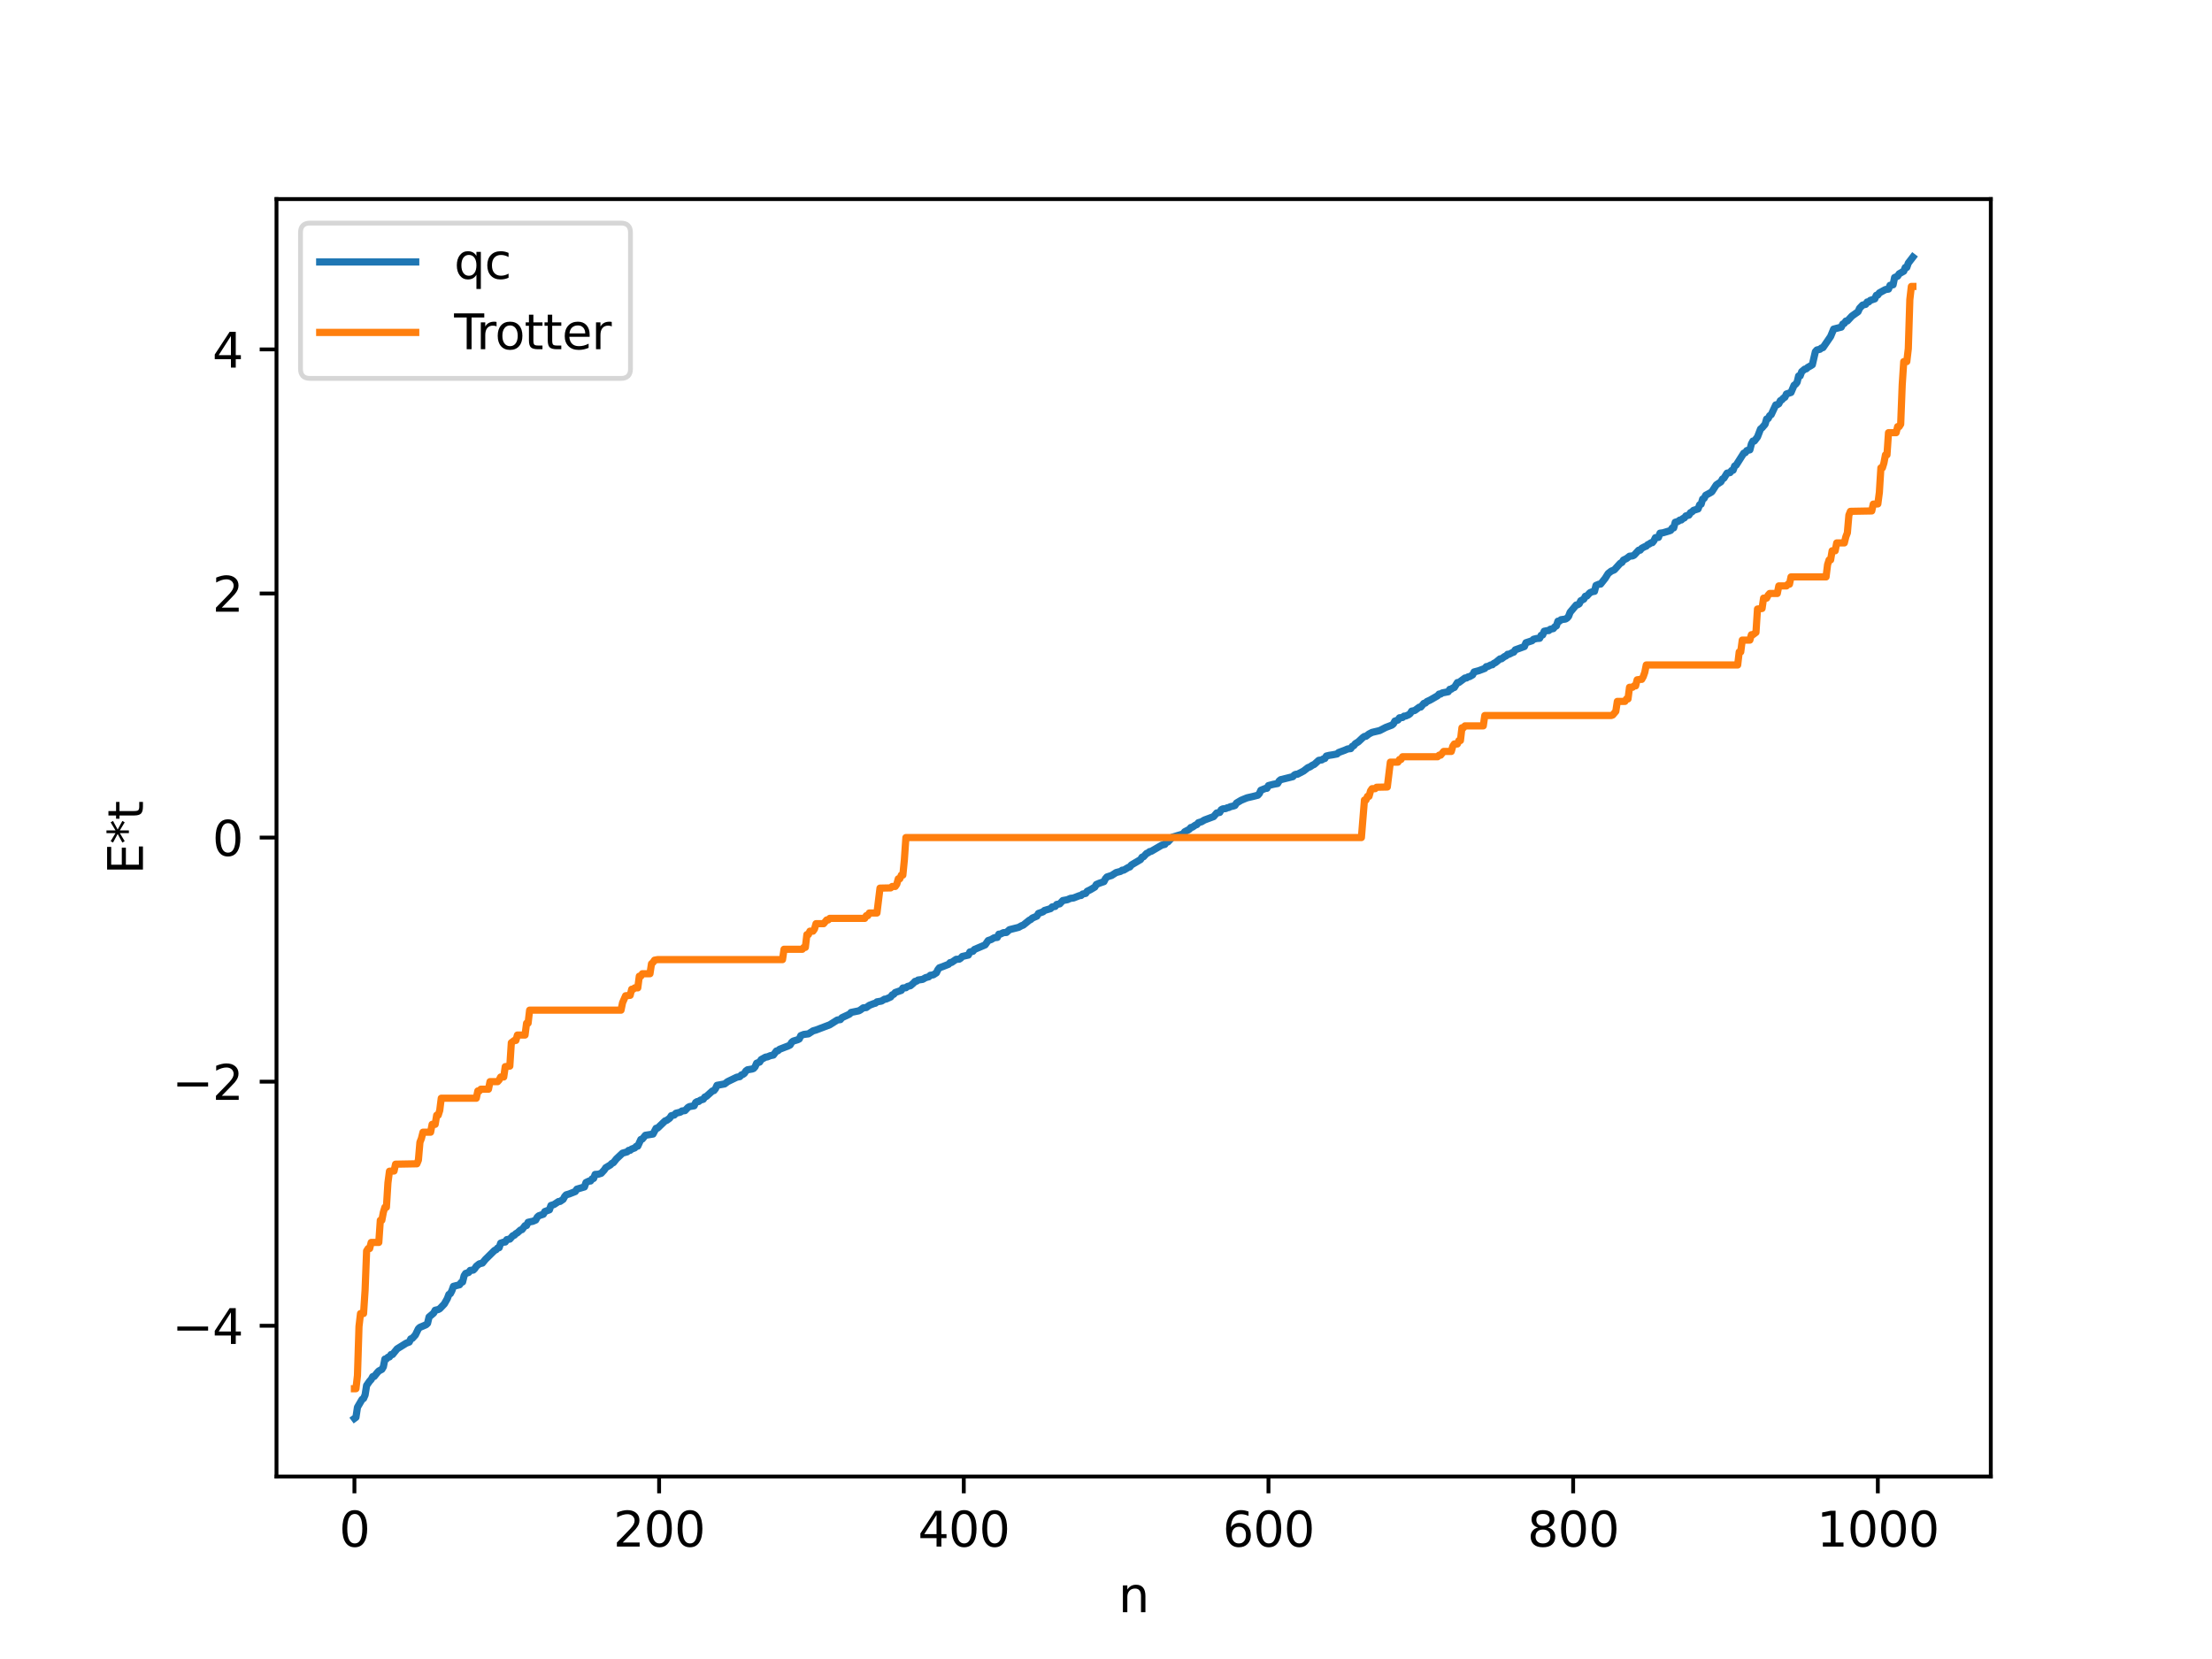 <?xml version="1.0" encoding="utf-8" standalone="no"?>
<!DOCTYPE svg PUBLIC "-//W3C//DTD SVG 1.1//EN"
  "http://www.w3.org/Graphics/SVG/1.1/DTD/svg11.dtd">
<svg xmlns:xlink="http://www.w3.org/1999/xlink" width="460.8pt" height="345.6pt" viewBox="0 0 460.8 345.6" xmlns="http://www.w3.org/2000/svg" version="1.1">
 <defs>
  <style type="text/css">*{stroke-linejoin: round; stroke-linecap: butt}</style>
 </defs>
 <g id="figure_1">
  <g id="patch_1">
   <path d="M 0 345.6 
L 460.8 345.6 
L 460.8 0 
L 0 0 
z
" style="fill: #ffffff"/>
  </g>
  <g id="axes_1">
   <g id="patch_2">
    <path d="M 57.6 307.584 
L 414.72 307.584 
L 414.72 41.472 
L 57.6 41.472 
z
" style="fill: #ffffff"/>
   </g>
   <g id="matplotlib.axis_1">
    <g id="xtick_1">
     <g id="line2d_1">
      <defs>
       <path id="mfc5d2ac460" d="M 0 0 
L 0 3.5 
" style="stroke: #000000; stroke-width: 0.8"/>
      </defs>
      <g>
       <use xlink:href="#mfc5d2ac460" x="73.833" y="307.584" style="stroke: #000000; stroke-width: 0.8"/>
      </g>
     </g>
     <g id="text_1">
      <!-- 0 -->
      <g transform="translate(70.651 322.182) scale(0.1 -0.1)">
       <defs>
        <path id="DejaVuSans-30" d="M 2034 4250 
Q 1547 4250 1301 3770 
Q 1056 3291 1056 2328 
Q 1056 1369 1301 889 
Q 1547 409 2034 409 
Q 2525 409 2770 889 
Q 3016 1369 3016 2328 
Q 3016 3291 2770 3770 
Q 2525 4250 2034 4250 
z
M 2034 4750 
Q 2819 4750 3233 4129 
Q 3647 3509 3647 2328 
Q 3647 1150 3233 529 
Q 2819 -91 2034 -91 
Q 1250 -91 836 529 
Q 422 1150 422 2328 
Q 422 3509 836 4129 
Q 1250 4750 2034 4750 
z
" transform="scale(0.016)"/>
       </defs>
       <use xlink:href="#DejaVuSans-30"/>
      </g>
     </g>
    </g>
    <g id="xtick_2">
     <g id="line2d_2">
      <g>
       <use xlink:href="#mfc5d2ac460" x="137.304" y="307.584" style="stroke: #000000; stroke-width: 0.8"/>
      </g>
     </g>
     <g id="text_2">
      <!-- 200 -->
      <g transform="translate(127.76 322.182) scale(0.1 -0.1)">
       <defs>
        <path id="DejaVuSans-32" d="M 1228 531 
L 3431 531 
L 3431 0 
L 469 0 
L 469 531 
Q 828 903 1448 1529 
Q 2069 2156 2228 2338 
Q 2531 2678 2651 2914 
Q 2772 3150 2772 3378 
Q 2772 3750 2511 3984 
Q 2250 4219 1831 4219 
Q 1534 4219 1204 4116 
Q 875 4013 500 3803 
L 500 4441 
Q 881 4594 1212 4672 
Q 1544 4750 1819 4750 
Q 2544 4750 2975 4387 
Q 3406 4025 3406 3419 
Q 3406 3131 3298 2873 
Q 3191 2616 2906 2266 
Q 2828 2175 2409 1742 
Q 1991 1309 1228 531 
z
" transform="scale(0.016)"/>
       </defs>
       <use xlink:href="#DejaVuSans-32"/>
       <use xlink:href="#DejaVuSans-30" x="63.623"/>
       <use xlink:href="#DejaVuSans-30" x="127.246"/>
      </g>
     </g>
    </g>
    <g id="xtick_3">
     <g id="line2d_3">
      <g>
       <use xlink:href="#mfc5d2ac460" x="200.775" y="307.584" style="stroke: #000000; stroke-width: 0.8"/>
      </g>
     </g>
     <g id="text_3">
      <!-- 400 -->
      <g transform="translate(191.231 322.182) scale(0.1 -0.1)">
       <defs>
        <path id="DejaVuSans-34" d="M 2419 4116 
L 825 1625 
L 2419 1625 
L 2419 4116 
z
M 2253 4666 
L 3047 4666 
L 3047 1625 
L 3713 1625 
L 3713 1100 
L 3047 1100 
L 3047 0 
L 2419 0 
L 2419 1100 
L 313 1100 
L 313 1709 
L 2253 4666 
z
" transform="scale(0.016)"/>
       </defs>
       <use xlink:href="#DejaVuSans-34"/>
       <use xlink:href="#DejaVuSans-30" x="63.623"/>
       <use xlink:href="#DejaVuSans-30" x="127.246"/>
      </g>
     </g>
    </g>
    <g id="xtick_4">
     <g id="line2d_4">
      <g>
       <use xlink:href="#mfc5d2ac460" x="264.246" y="307.584" style="stroke: #000000; stroke-width: 0.8"/>
      </g>
     </g>
     <g id="text_4">
      <!-- 600 -->
      <g transform="translate(254.702 322.182) scale(0.1 -0.1)">
       <defs>
        <path id="DejaVuSans-36" d="M 2113 2584 
Q 1688 2584 1439 2293 
Q 1191 2003 1191 1497 
Q 1191 994 1439 701 
Q 1688 409 2113 409 
Q 2538 409 2786 701 
Q 3034 994 3034 1497 
Q 3034 2003 2786 2293 
Q 2538 2584 2113 2584 
z
M 3366 4563 
L 3366 3988 
Q 3128 4100 2886 4159 
Q 2644 4219 2406 4219 
Q 1781 4219 1451 3797 
Q 1122 3375 1075 2522 
Q 1259 2794 1537 2939 
Q 1816 3084 2150 3084 
Q 2853 3084 3261 2657 
Q 3669 2231 3669 1497 
Q 3669 778 3244 343 
Q 2819 -91 2113 -91 
Q 1303 -91 875 529 
Q 447 1150 447 2328 
Q 447 3434 972 4092 
Q 1497 4750 2381 4750 
Q 2619 4750 2861 4703 
Q 3103 4656 3366 4563 
z
" transform="scale(0.016)"/>
       </defs>
       <use xlink:href="#DejaVuSans-36"/>
       <use xlink:href="#DejaVuSans-30" x="63.623"/>
       <use xlink:href="#DejaVuSans-30" x="127.246"/>
      </g>
     </g>
    </g>
    <g id="xtick_5">
     <g id="line2d_5">
      <g>
       <use xlink:href="#mfc5d2ac460" x="327.717" y="307.584" style="stroke: #000000; stroke-width: 0.8"/>
      </g>
     </g>
     <g id="text_5">
      <!-- 800 -->
      <g transform="translate(318.173 322.182) scale(0.1 -0.1)">
       <defs>
        <path id="DejaVuSans-38" d="M 2034 2216 
Q 1584 2216 1326 1975 
Q 1069 1734 1069 1313 
Q 1069 891 1326 650 
Q 1584 409 2034 409 
Q 2484 409 2743 651 
Q 3003 894 3003 1313 
Q 3003 1734 2745 1975 
Q 2488 2216 2034 2216 
z
M 1403 2484 
Q 997 2584 770 2862 
Q 544 3141 544 3541 
Q 544 4100 942 4425 
Q 1341 4750 2034 4750 
Q 2731 4750 3128 4425 
Q 3525 4100 3525 3541 
Q 3525 3141 3298 2862 
Q 3072 2584 2669 2484 
Q 3125 2378 3379 2068 
Q 3634 1759 3634 1313 
Q 3634 634 3220 271 
Q 2806 -91 2034 -91 
Q 1263 -91 848 271 
Q 434 634 434 1313 
Q 434 1759 690 2068 
Q 947 2378 1403 2484 
z
M 1172 3481 
Q 1172 3119 1398 2916 
Q 1625 2713 2034 2713 
Q 2441 2713 2670 2916 
Q 2900 3119 2900 3481 
Q 2900 3844 2670 4047 
Q 2441 4250 2034 4250 
Q 1625 4250 1398 4047 
Q 1172 3844 1172 3481 
z
" transform="scale(0.016)"/>
       </defs>
       <use xlink:href="#DejaVuSans-38"/>
       <use xlink:href="#DejaVuSans-30" x="63.623"/>
       <use xlink:href="#DejaVuSans-30" x="127.246"/>
      </g>
     </g>
    </g>
    <g id="xtick_6">
     <g id="line2d_6">
      <g>
       <use xlink:href="#mfc5d2ac460" x="391.188" y="307.584" style="stroke: #000000; stroke-width: 0.8"/>
      </g>
     </g>
     <g id="text_6">
      <!-- 1000 -->
      <g transform="translate(378.463 322.182) scale(0.1 -0.1)">
       <defs>
        <path id="DejaVuSans-31" d="M 794 531 
L 1825 531 
L 1825 4091 
L 703 3866 
L 703 4441 
L 1819 4666 
L 2450 4666 
L 2450 531 
L 3481 531 
L 3481 0 
L 794 0 
L 794 531 
z
" transform="scale(0.016)"/>
       </defs>
       <use xlink:href="#DejaVuSans-31"/>
       <use xlink:href="#DejaVuSans-30" x="63.623"/>
       <use xlink:href="#DejaVuSans-30" x="127.246"/>
       <use xlink:href="#DejaVuSans-30" x="190.869"/>
      </g>
     </g>
    </g>
    <g id="text_7">
     <!-- n -->
     <g transform="translate(232.991 335.861) scale(0.1 -0.1)">
      <defs>
       <path id="DejaVuSans-6e" d="M 3513 2113 
L 3513 0 
L 2938 0 
L 2938 2094 
Q 2938 2591 2744 2837 
Q 2550 3084 2163 3084 
Q 1697 3084 1428 2787 
Q 1159 2491 1159 1978 
L 1159 0 
L 581 0 
L 581 3500 
L 1159 3500 
L 1159 2956 
Q 1366 3272 1645 3428 
Q 1925 3584 2291 3584 
Q 2894 3584 3203 3211 
Q 3513 2838 3513 2113 
z
" transform="scale(0.016)"/>
      </defs>
      <use xlink:href="#DejaVuSans-6e"/>
     </g>
    </g>
   </g>
   <g id="matplotlib.axis_2">
    <g id="ytick_1">
     <g id="line2d_7">
      <defs>
       <path id="m426193ef71" d="M 0 0 
L -3.5 0 
" style="stroke: #000000; stroke-width: 0.8"/>
      </defs>
      <g>
       <use xlink:href="#m426193ef71" x="57.6" y="276.176" style="stroke: #000000; stroke-width: 0.8"/>
      </g>
     </g>
     <g id="text_8">
      <!-- −4 -->
      <g transform="translate(35.858 279.975) scale(0.1 -0.1)">
       <defs>
        <path id="DejaVuSans-2212" d="M 678 2272 
L 4684 2272 
L 4684 1741 
L 678 1741 
L 678 2272 
z
" transform="scale(0.016)"/>
       </defs>
       <use xlink:href="#DejaVuSans-2212"/>
       <use xlink:href="#DejaVuSans-34" x="83.789"/>
      </g>
     </g>
    </g>
    <g id="ytick_2">
     <g id="line2d_8">
      <g>
       <use xlink:href="#m426193ef71" x="57.6" y="225.328" style="stroke: #000000; stroke-width: 0.8"/>
      </g>
     </g>
     <g id="text_9">
      <!-- −2 -->
      <g transform="translate(35.858 229.127) scale(0.1 -0.1)">
       <use xlink:href="#DejaVuSans-2212"/>
       <use xlink:href="#DejaVuSans-32" x="83.789"/>
      </g>
     </g>
    </g>
    <g id="ytick_3">
     <g id="line2d_9">
      <g>
       <use xlink:href="#m426193ef71" x="57.6" y="174.48" style="stroke: #000000; stroke-width: 0.8"/>
      </g>
     </g>
     <g id="text_10">
      <!-- 0 -->
      <g transform="translate(44.237 178.28) scale(0.1 -0.1)">
       <use xlink:href="#DejaVuSans-30"/>
      </g>
     </g>
    </g>
    <g id="ytick_4">
     <g id="line2d_10">
      <g>
       <use xlink:href="#m426193ef71" x="57.6" y="123.633" style="stroke: #000000; stroke-width: 0.8"/>
      </g>
     </g>
     <g id="text_11">
      <!-- 2 -->
      <g transform="translate(44.237 127.432) scale(0.1 -0.1)">
       <use xlink:href="#DejaVuSans-32"/>
      </g>
     </g>
    </g>
    <g id="ytick_5">
     <g id="line2d_11">
      <g>
       <use xlink:href="#m426193ef71" x="57.6" y="72.785" style="stroke: #000000; stroke-width: 0.8"/>
      </g>
     </g>
     <g id="text_12">
      <!-- 4 -->
      <g transform="translate(44.237 76.584) scale(0.1 -0.1)">
       <use xlink:href="#DejaVuSans-34"/>
      </g>
     </g>
    </g>
    <g id="text_13">
     <!-- E*t -->
     <g transform="translate(29.778 182.148) rotate(-90) scale(0.1 -0.1)">
      <defs>
       <path id="DejaVuSans-45" d="M 628 4666 
L 3578 4666 
L 3578 4134 
L 1259 4134 
L 1259 2753 
L 3481 2753 
L 3481 2222 
L 1259 2222 
L 1259 531 
L 3634 531 
L 3634 0 
L 628 0 
L 628 4666 
z
" transform="scale(0.016)"/>
       <path id="DejaVuSans-2a" d="M 3009 3897 
L 1888 3291 
L 3009 2681 
L 2828 2375 
L 1778 3009 
L 1778 1831 
L 1422 1831 
L 1422 3009 
L 372 2375 
L 191 2681 
L 1313 3291 
L 191 3897 
L 372 4206 
L 1422 3572 
L 1422 4750 
L 1778 4750 
L 1778 3572 
L 2828 4206 
L 3009 3897 
z
" transform="scale(0.016)"/>
       <path id="DejaVuSans-74" d="M 1172 4494 
L 1172 3500 
L 2356 3500 
L 2356 3053 
L 1172 3053 
L 1172 1153 
Q 1172 725 1289 603 
Q 1406 481 1766 481 
L 2356 481 
L 2356 0 
L 1766 0 
Q 1100 0 847 248 
Q 594 497 594 1153 
L 594 3053 
L 172 3053 
L 172 3500 
L 594 3500 
L 594 4494 
L 1172 4494 
z
" transform="scale(0.016)"/>
      </defs>
      <use xlink:href="#DejaVuSans-45"/>
      <use xlink:href="#DejaVuSans-2a" x="63.184"/>
      <use xlink:href="#DejaVuSans-74" x="113.184"/>
     </g>
    </g>
   </g>
   <g id="line2d_12">
    <path d="M 73.833 295.488 
L 74.15 295.254 
L 74.467 293.161 
L 75.42 291.531 
L 75.737 291.328 
L 76.054 290.603 
L 76.372 288.609 
L 77.006 287.712 
L 77.324 287.372 
L 77.641 286.776 
L 77.958 286.736 
L 78.593 285.942 
L 78.91 285.601 
L 79.545 285.263 
L 79.862 284.734 
L 80.18 283.119 
L 80.497 283.08 
L 80.815 282.741 
L 81.132 282.676 
L 81.449 282.177 
L 81.767 282.173 
L 82.401 281.39 
L 82.719 280.995 
L 84.623 279.811 
L 85.258 279.574 
L 85.575 278.907 
L 85.892 278.806 
L 86.527 278.114 
L 87.162 276.805 
L 87.479 276.51 
L 88.748 275.971 
L 89.066 275.672 
L 89.383 274.348 
L 90.335 273.541 
L 90.653 272.946 
L 91.287 272.801 
L 91.605 272.633 
L 92.557 271.64 
L 93.191 270.518 
L 93.509 269.658 
L 93.826 269.483 
L 94.143 268.861 
L 94.461 267.963 
L 95.73 267.644 
L 96.048 267.18 
L 96.365 267.059 
L 96.682 265.767 
L 97 265.279 
L 97.634 265.077 
L 97.952 264.646 
L 98.586 264.583 
L 98.904 264.27 
L 99.221 263.784 
L 99.856 263.276 
L 100.491 263.123 
L 101.125 262.353 
L 103.029 260.478 
L 103.347 260.342 
L 103.664 259.982 
L 103.981 259.915 
L 104.299 258.968 
L 104.934 258.759 
L 105.251 258.735 
L 105.568 258.239 
L 106.203 258.129 
L 106.838 257.418 
L 107.155 257.315 
L 107.472 256.983 
L 107.79 256.813 
L 108.424 256.238 
L 108.742 256.149 
L 109.377 255.324 
L 109.694 255.296 
L 110.011 254.629 
L 110.646 254.48 
L 110.963 254.431 
L 111.598 254.157 
L 111.915 253.565 
L 112.233 253.268 
L 113.185 252.95 
L 113.502 252.381 
L 114.454 252.033 
L 114.772 251.122 
L 115.406 250.927 
L 116.358 250.3 
L 116.676 250.277 
L 117.31 249.849 
L 117.628 249.256 
L 117.945 248.906 
L 118.58 248.72 
L 119.849 248.218 
L 120.167 247.723 
L 121.753 247.259 
L 122.071 246.337 
L 122.705 246.037 
L 123.023 246.023 
L 123.34 245.584 
L 123.658 245.493 
L 123.975 244.656 
L 124.61 244.617 
L 125.244 244.419 
L 125.879 243.731 
L 126.196 243.248 
L 127.148 242.678 
L 127.466 242.349 
L 127.783 242.201 
L 128.418 241.408 
L 129.687 240.218 
L 130.639 239.956 
L 130.957 239.643 
L 131.274 239.632 
L 131.591 239.364 
L 132.226 239.138 
L 132.543 238.798 
L 132.861 238.763 
L 133.496 237.373 
L 133.813 237.277 
L 134.448 236.5 
L 136.034 236.244 
L 136.669 235.047 
L 136.986 235.004 
L 138.256 233.786 
L 138.573 233.49 
L 138.891 233.392 
L 139.525 232.923 
L 139.843 232.418 
L 140.477 232.277 
L 140.795 231.914 
L 141.747 231.678 
L 142.064 231.438 
L 142.699 231.357 
L 143.334 230.69 
L 143.651 230.52 
L 144.286 230.411 
L 144.603 230.359 
L 144.92 229.668 
L 145.238 229.478 
L 145.555 229.461 
L 145.872 229.192 
L 146.507 228.997 
L 146.824 228.532 
L 147.142 228.407 
L 148.411 227.266 
L 148.729 227.189 
L 149.046 226.791 
L 149.363 226.095 
L 150.95 225.802 
L 151.585 225.322 
L 153.489 224.4 
L 154.124 224.282 
L 154.441 223.928 
L 154.758 223.827 
L 155.076 223.591 
L 155.393 223.088 
L 155.71 222.859 
L 156.662 222.698 
L 156.98 222.584 
L 157.297 222.231 
L 157.615 221.489 
L 158.249 221.246 
L 158.567 220.726 
L 159.519 220.201 
L 159.836 220.18 
L 160.471 219.915 
L 161.105 219.787 
L 161.74 218.942 
L 162.058 218.891 
L 162.375 218.595 
L 164.279 217.854 
L 164.596 217.687 
L 164.914 217.141 
L 165.231 216.886 
L 166.183 216.594 
L 166.5 216.431 
L 166.818 215.739 
L 167.453 215.492 
L 168.405 215.373 
L 169.357 214.754 
L 169.991 214.57 
L 172.848 213.484 
L 174.434 212.48 
L 175.069 212.401 
L 175.386 212.007 
L 176.973 211.262 
L 177.291 210.907 
L 178.877 210.582 
L 179.195 210.421 
L 179.829 209.957 
L 180.464 209.892 
L 181.099 209.429 
L 182.051 209.058 
L 182.368 208.984 
L 182.686 208.705 
L 183.638 208.541 
L 184.272 208.143 
L 184.59 208.126 
L 185.542 207.688 
L 185.859 207.254 
L 186.177 207.132 
L 186.494 206.754 
L 187.763 206.313 
L 188.081 205.82 
L 188.715 205.765 
L 189.033 205.502 
L 189.667 205.335 
L 190.302 204.792 
L 190.62 204.437 
L 190.937 204.394 
L 191.254 204.158 
L 192.206 204.02 
L 192.841 203.655 
L 193.476 203.488 
L 193.793 203.172 
L 194.428 203.074 
L 195.062 202.665 
L 195.38 202.002 
L 195.697 201.606 
L 196.332 201.384 
L 197.601 200.882 
L 197.919 200.529 
L 198.236 200.493 
L 199.188 199.844 
L 199.823 199.811 
L 200.14 199.604 
L 200.458 199.249 
L 201.727 198.958 
L 202.044 198.304 
L 202.679 198.175 
L 202.996 197.787 
L 205.218 196.841 
L 205.853 195.935 
L 206.487 195.72 
L 207.122 195.347 
L 207.757 195.279 
L 208.074 194.603 
L 208.391 194.594 
L 209.026 194.289 
L 209.661 194.246 
L 210.296 193.666 
L 212.2 193.185 
L 212.834 192.83 
L 213.152 192.723 
L 214.421 191.702 
L 214.739 191.546 
L 215.056 191.25 
L 216.008 190.845 
L 216.325 190.281 
L 217.277 189.951 
L 217.595 189.661 
L 218.864 189.284 
L 219.181 188.928 
L 219.816 188.823 
L 220.134 188.413 
L 220.768 188.288 
L 221.403 187.602 
L 222.355 187.425 
L 222.99 187.144 
L 223.624 187.068 
L 224.894 186.569 
L 225.211 186.547 
L 225.529 186.247 
L 226.163 186.116 
L 226.481 185.662 
L 227.115 185.359 
L 228.067 184.796 
L 228.385 184.257 
L 229.02 183.985 
L 229.972 183.659 
L 230.289 183.036 
L 230.606 182.684 
L 231.241 182.477 
L 231.558 182.382 
L 232.51 181.769 
L 233.462 181.517 
L 233.78 181.272 
L 234.097 181.262 
L 235.049 180.7 
L 235.367 180.598 
L 235.684 180.192 
L 237.588 179.063 
L 237.905 178.571 
L 238.223 178.469 
L 238.858 177.782 
L 239.175 177.661 
L 239.492 177.402 
L 239.81 177.352 
L 242.031 176.055 
L 242.666 175.898 
L 242.983 175.398 
L 243.3 175.383 
L 244.253 174.385 
L 246.474 173.718 
L 246.791 173.273 
L 247.743 172.771 
L 248.061 172.39 
L 248.378 172.329 
L 249.013 171.893 
L 249.33 171.774 
L 249.648 171.382 
L 250.282 171.192 
L 250.917 170.821 
L 252.821 170.112 
L 253.456 169.361 
L 254.091 169.243 
L 254.408 168.679 
L 254.725 168.504 
L 255.36 168.437 
L 255.677 168.266 
L 255.995 168.225 
L 256.312 168.05 
L 256.947 167.906 
L 257.264 167.796 
L 257.581 167.291 
L 258.534 166.72 
L 259.168 166.451 
L 259.803 166.197 
L 260.438 166.052 
L 261.072 165.904 
L 262.024 165.659 
L 262.342 165.314 
L 262.659 164.626 
L 263.611 164.241 
L 263.929 164.216 
L 264.246 163.649 
L 265.198 163.399 
L 265.833 163.276 
L 266.15 163.222 
L 266.467 162.692 
L 266.785 162.425 
L 269.324 161.795 
L 269.641 161.438 
L 269.958 161.293 
L 270.276 161.288 
L 271.545 160.626 
L 272.497 159.891 
L 272.815 159.796 
L 273.449 159.381 
L 273.767 159.252 
L 274.719 158.395 
L 275.353 158.302 
L 275.671 158.085 
L 275.988 158.009 
L 276.305 157.494 
L 276.94 157.342 
L 277.575 157.248 
L 278.527 157.065 
L 278.844 156.767 
L 280.114 156.297 
L 280.748 156.019 
L 281.383 155.95 
L 281.7 155.479 
L 282.018 155.341 
L 282.335 154.925 
L 282.97 154.531 
L 283.922 153.634 
L 284.239 153.416 
L 284.557 153.378 
L 285.191 152.892 
L 285.826 152.568 
L 287.413 152.191 
L 288.682 151.534 
L 289.952 151.052 
L 290.269 150.799 
L 290.586 150.207 
L 291.221 149.995 
L 291.539 149.531 
L 292.173 149.47 
L 292.491 149.18 
L 292.808 149.17 
L 293.443 148.896 
L 293.76 148.654 
L 294.077 148.144 
L 294.712 148.015 
L 295.664 147.316 
L 295.981 147.288 
L 296.616 146.526 
L 296.934 146.459 
L 297.251 146.142 
L 297.886 145.855 
L 299.472 144.944 
L 299.79 144.585 
L 300.107 144.583 
L 300.424 144.35 
L 301.694 144.105 
L 302.011 143.594 
L 302.329 143.571 
L 302.646 143.306 
L 302.963 143.215 
L 303.598 142.19 
L 303.915 142.173 
L 305.185 141.236 
L 305.502 141.234 
L 305.82 141.008 
L 306.137 140.955 
L 306.772 140.592 
L 307.089 139.975 
L 308.041 139.722 
L 309.31 139.245 
L 309.628 138.871 
L 309.945 138.841 
L 310.58 138.509 
L 310.897 138.478 
L 311.215 138.172 
L 311.532 138.038 
L 312.484 137.258 
L 312.801 137.236 
L 313.436 136.76 
L 313.753 136.635 
L 314.071 136.296 
L 314.388 136.288 
L 315.023 135.961 
L 315.34 135.854 
L 315.658 135.375 
L 317.562 134.683 
L 317.879 133.895 
L 319.148 133.48 
L 319.466 133.171 
L 320.1 133.013 
L 320.735 132.967 
L 321.053 132.335 
L 321.37 132.267 
L 321.687 131.497 
L 322.322 131.369 
L 322.639 131.359 
L 322.957 131.082 
L 323.591 130.943 
L 323.909 130.552 
L 324.226 130.383 
L 324.543 129.405 
L 324.861 129.399 
L 325.178 129.1 
L 326.13 128.957 
L 326.448 128.757 
L 326.765 128.394 
L 327.082 127.551 
L 328.352 126.039 
L 328.669 125.974 
L 328.986 125.778 
L 329.304 125.141 
L 329.939 124.81 
L 330.256 124.207 
L 330.573 124.162 
L 331.208 123.472 
L 331.843 123.214 
L 332.16 123.189 
L 332.477 121.954 
L 333.112 121.688 
L 333.429 121.681 
L 334.381 120.485 
L 335.016 119.471 
L 335.651 118.977 
L 336.286 118.715 
L 337.555 117.316 
L 337.872 117.174 
L 338.19 116.67 
L 338.824 116.362 
L 339.459 115.871 
L 340.094 115.803 
L 340.411 115.651 
L 341.363 114.618 
L 341.681 114.613 
L 341.998 114.218 
L 342.633 113.885 
L 342.95 113.771 
L 343.267 113.447 
L 343.585 113.33 
L 343.902 113.087 
L 344.22 113.04 
L 344.537 112.647 
L 344.854 112.006 
L 345.489 111.945 
L 345.806 111.072 
L 346.441 110.986 
L 347.71 110.607 
L 348.028 110.486 
L 348.345 109.996 
L 348.662 109.974 
L 348.98 108.795 
L 349.615 108.604 
L 349.932 108.34 
L 350.249 108.323 
L 350.567 108.018 
L 350.884 107.897 
L 351.201 107.472 
L 351.836 107.309 
L 352.153 106.79 
L 352.471 106.64 
L 352.788 106.316 
L 353.74 106.019 
L 354.058 105.161 
L 354.375 105.033 
L 354.692 103.959 
L 355.01 103.811 
L 355.327 103.175 
L 356.279 102.654 
L 356.596 102.459 
L 357.548 100.998 
L 358.5 100.364 
L 358.818 99.787 
L 359.135 99.602 
L 359.77 98.569 
L 360.405 98.449 
L 360.722 98.022 
L 361.039 97.955 
L 361.357 97.079 
L 361.674 96.892 
L 363.261 94.392 
L 363.578 94.306 
L 363.896 93.861 
L 364.53 93.71 
L 364.848 92.48 
L 365.165 91.883 
L 365.482 91.864 
L 366.117 91.024 
L 366.752 89.368 
L 367.069 89.114 
L 367.704 88.379 
L 368.021 87.282 
L 368.339 87.196 
L 368.656 86.588 
L 368.973 86.378 
L 369.925 84.342 
L 370.243 84.309 
L 370.56 84.113 
L 370.877 83.466 
L 371.195 83.293 
L 371.512 82.931 
L 371.829 82.752 
L 372.147 82.074 
L 373.099 81.757 
L 373.734 80.268 
L 374.051 80.037 
L 374.368 79.643 
L 374.686 78.315 
L 375.003 78.31 
L 375.32 77.437 
L 375.955 76.898 
L 376.272 76.838 
L 376.59 76.537 
L 377.224 76.184 
L 377.542 75.979 
L 378.177 73.258 
L 378.494 72.904 
L 379.129 72.759 
L 379.446 72.487 
L 379.763 72.414 
L 381.35 70.095 
L 381.985 68.554 
L 383.254 68.229 
L 383.572 68.15 
L 383.889 67.496 
L 384.206 67.372 
L 384.524 66.882 
L 384.841 66.862 
L 385.793 65.837 
L 387.062 64.936 
L 387.38 64.223 
L 388.015 63.551 
L 388.649 63.405 
L 388.967 62.91 
L 389.284 62.901 
L 389.601 62.578 
L 390.553 62.254 
L 390.871 61.518 
L 391.188 61.452 
L 391.505 61.01 
L 392.775 60.317 
L 393.41 60.228 
L 393.727 59.439 
L 394.362 59.327 
L 394.679 57.811 
L 395.314 57.529 
L 395.631 57.036 
L 396.583 56.496 
L 396.9 55.72 
L 397.218 55.709 
L 397.535 54.806 
L 398.487 53.568 
L 398.487 53.568 
" clip-path="url(#pc5d750d434)" style="fill: none; stroke: #1f77b4; stroke-width: 1.5; stroke-linecap: square"/>
   </g>
   <g id="line2d_13">
    <path d="M 73.833 289.291 
L 74.15 289.291 
L 74.467 286.538 
L 74.785 276.326 
L 75.102 273.633 
L 75.737 273.633 
L 76.054 268.782 
L 76.372 260.593 
L 76.689 260.091 
L 77.006 260.091 
L 77.324 258.824 
L 78.91 258.824 
L 79.228 254.204 
L 79.545 254.204 
L 79.862 252.532 
L 80.18 251.498 
L 80.497 251.498 
L 80.815 246.39 
L 81.132 243.985 
L 82.084 243.944 
L 82.401 242.521 
L 86.844 242.44 
L 87.162 241.661 
L 87.479 237.959 
L 87.796 237.14 
L 88.114 235.859 
L 89.7 235.859 
L 90.018 234.222 
L 90.653 234.222 
L 90.97 232.319 
L 91.287 232.319 
L 91.605 231.329 
L 91.922 228.78 
L 99.221 228.78 
L 99.539 227.261 
L 99.856 227.261 
L 100.173 226.902 
L 101.76 226.902 
L 102.077 225.328 
L 103.664 225.328 
L 103.981 224.973 
L 104.299 224.359 
L 104.934 224.359 
L 105.251 222.201 
L 106.203 222.092 
L 106.52 217.22 
L 107.155 216.739 
L 107.472 216.739 
L 107.79 215.617 
L 109.377 215.617 
L 109.694 213.155 
L 110.011 213.155 
L 110.329 210.435 
L 129.37 210.435 
L 129.687 208.89 
L 130.322 207.436 
L 131.274 207.343 
L 131.591 206.079 
L 131.909 206.079 
L 132.226 205.79 
L 132.861 205.79 
L 133.178 203.356 
L 133.496 203.356 
L 133.813 202.846 
L 135.4 202.846 
L 135.717 200.771 
L 136.034 200.491 
L 136.352 200.022 
L 136.986 199.904 
L 163.01 199.904 
L 163.327 197.75 
L 167.135 197.75 
L 167.453 197.356 
L 167.77 197.356 
L 168.087 194.69 
L 168.405 194.69 
L 168.722 193.979 
L 169.357 193.979 
L 169.674 193.519 
L 169.991 192.419 
L 171.578 192.419 
L 172.213 191.644 
L 172.53 191.644 
L 172.848 191.315 
L 180.147 191.315 
L 180.464 190.749 
L 180.781 190.749 
L 181.099 190.193 
L 182.686 190.193 
L 183.32 185.011 
L 185.542 184.965 
L 185.859 184.664 
L 186.494 184.664 
L 186.811 184.209 
L 187.129 183.07 
L 187.446 183.07 
L 187.763 182.298 
L 188.081 182.298 
L 188.398 179.076 
L 188.715 174.48 
L 283.605 174.48 
L 284.239 166.663 
L 284.557 166.663 
L 284.874 165.891 
L 285.191 165.891 
L 285.509 164.751 
L 285.826 164.297 
L 286.461 164.297 
L 286.778 163.996 
L 289 163.949 
L 289.634 158.768 
L 291.221 158.768 
L 291.539 158.212 
L 291.856 158.212 
L 292.173 157.646 
L 299.472 157.646 
L 299.79 157.317 
L 300.107 157.317 
L 300.742 156.541 
L 302.329 156.541 
L 302.646 155.441 
L 302.963 154.982 
L 303.598 154.982 
L 303.915 154.27 
L 304.233 154.27 
L 304.55 151.604 
L 304.867 151.604 
L 305.185 151.211 
L 308.993 151.211 
L 309.31 149.056 
L 335.651 149.056 
L 335.968 148.938 
L 336.603 148.19 
L 336.92 146.114 
L 338.507 146.114 
L 338.824 145.605 
L 339.142 145.605 
L 339.459 143.171 
L 340.094 143.171 
L 340.411 142.882 
L 340.729 142.882 
L 341.046 141.617 
L 341.681 141.525 
L 341.998 141.525 
L 342.315 140.962 
L 342.633 140.071 
L 342.95 138.526 
L 361.991 138.525 
L 362.309 135.806 
L 362.626 135.806 
L 362.943 133.344 
L 364.53 133.344 
L 364.848 132.222 
L 365.165 132.222 
L 365.8 131.741 
L 366.117 126.869 
L 367.069 126.76 
L 367.386 124.601 
L 368.021 124.601 
L 368.339 123.988 
L 368.656 123.633 
L 370.243 123.633 
L 370.56 122.058 
L 372.147 122.058 
L 372.464 121.699 
L 372.781 121.699 
L 373.099 120.181 
L 380.398 120.181 
L 380.715 117.632 
L 381.033 116.641 
L 381.35 116.641 
L 381.667 114.739 
L 382.302 114.739 
L 382.62 113.102 
L 384.206 113.102 
L 384.524 111.82 
L 384.841 111.002 
L 385.158 107.3 
L 385.476 106.521 
L 389.919 106.44 
L 390.236 105.017 
L 391.188 104.975 
L 391.505 102.571 
L 391.823 97.462 
L 392.14 97.462 
L 392.458 96.429 
L 392.775 94.757 
L 393.092 94.757 
L 393.41 90.137 
L 394.996 90.137 
L 395.314 88.87 
L 395.631 88.87 
L 395.948 88.367 
L 396.266 80.178 
L 396.583 75.328 
L 397.218 75.328 
L 397.535 72.635 
L 397.853 62.423 
L 398.17 59.67 
L 398.487 59.67 
L 398.487 59.67 
" clip-path="url(#pc5d750d434)" style="fill: none; stroke: #ff7f0e; stroke-width: 1.5; stroke-linecap: square"/>
   </g>
   <g id="patch_3">
    <path d="M 57.6 307.584 
L 57.6 41.472 
" style="fill: none; stroke: #000000; stroke-width: 0.8; stroke-linejoin: miter; stroke-linecap: square"/>
   </g>
   <g id="patch_4">
    <path d="M 414.72 307.584 
L 414.72 41.472 
" style="fill: none; stroke: #000000; stroke-width: 0.8; stroke-linejoin: miter; stroke-linecap: square"/>
   </g>
   <g id="patch_5">
    <path d="M 57.6 307.584 
L 414.72 307.584 
" style="fill: none; stroke: #000000; stroke-width: 0.8; stroke-linejoin: miter; stroke-linecap: square"/>
   </g>
   <g id="patch_6">
    <path d="M 57.6 41.472 
L 414.72 41.472 
" style="fill: none; stroke: #000000; stroke-width: 0.8; stroke-linejoin: miter; stroke-linecap: square"/>
   </g>
   <g id="legend_1">
    <g id="patch_7">
     <path d="M 64.6 78.828 
L 129.342 78.828 
Q 131.342 78.828 131.342 76.828 
L 131.342 48.472 
Q 131.342 46.472 129.342 46.472 
L 64.6 46.472 
Q 62.6 46.472 62.6 48.472 
L 62.6 76.828 
Q 62.6 78.828 64.6 78.828 
z
" style="fill: #ffffff; opacity: 0.8; stroke: #cccccc; stroke-linejoin: miter"/>
    </g>
    <g id="line2d_14">
     <path d="M 66.6 54.57 
L 76.6 54.57 
L 86.6 54.57 
" style="fill: none; stroke: #1f77b4; stroke-width: 1.5; stroke-linecap: square"/>
    </g>
    <g id="text_14">
     <!-- qc -->
     <g transform="translate(94.6 58.07) scale(0.1 -0.1)">
      <defs>
       <path id="DejaVuSans-71" d="M 947 1747 
Q 947 1113 1208 752 
Q 1469 391 1925 391 
Q 2381 391 2643 752 
Q 2906 1113 2906 1747 
Q 2906 2381 2643 2742 
Q 2381 3103 1925 3103 
Q 1469 3103 1208 2742 
Q 947 2381 947 1747 
z
M 2906 525 
Q 2725 213 2448 61 
Q 2172 -91 1784 -91 
Q 1150 -91 751 415 
Q 353 922 353 1747 
Q 353 2572 751 3078 
Q 1150 3584 1784 3584 
Q 2172 3584 2448 3432 
Q 2725 3281 2906 2969 
L 2906 3500 
L 3481 3500 
L 3481 -1331 
L 2906 -1331 
L 2906 525 
z
" transform="scale(0.016)"/>
       <path id="DejaVuSans-63" d="M 3122 3366 
L 3122 2828 
Q 2878 2963 2633 3030 
Q 2388 3097 2138 3097 
Q 1578 3097 1268 2742 
Q 959 2388 959 1747 
Q 959 1106 1268 751 
Q 1578 397 2138 397 
Q 2388 397 2633 464 
Q 2878 531 3122 666 
L 3122 134 
Q 2881 22 2623 -34 
Q 2366 -91 2075 -91 
Q 1284 -91 818 406 
Q 353 903 353 1747 
Q 353 2603 823 3093 
Q 1294 3584 2113 3584 
Q 2378 3584 2631 3529 
Q 2884 3475 3122 3366 
z
" transform="scale(0.016)"/>
      </defs>
      <use xlink:href="#DejaVuSans-71"/>
      <use xlink:href="#DejaVuSans-63" x="63.477"/>
     </g>
    </g>
    <g id="line2d_15">
     <path d="M 66.6 69.249 
L 76.6 69.249 
L 86.6 69.249 
" style="fill: none; stroke: #ff7f0e; stroke-width: 1.5; stroke-linecap: square"/>
    </g>
    <g id="text_15">
     <!-- Trotter -->
     <g transform="translate(94.6 72.749) scale(0.1 -0.1)">
      <defs>
       <path id="DejaVuSans-54" d="M -19 4666 
L 3928 4666 
L 3928 4134 
L 2272 4134 
L 2272 0 
L 1638 0 
L 1638 4134 
L -19 4134 
L -19 4666 
z
" transform="scale(0.016)"/>
       <path id="DejaVuSans-72" d="M 2631 2963 
Q 2534 3019 2420 3045 
Q 2306 3072 2169 3072 
Q 1681 3072 1420 2755 
Q 1159 2438 1159 1844 
L 1159 0 
L 581 0 
L 581 3500 
L 1159 3500 
L 1159 2956 
Q 1341 3275 1631 3429 
Q 1922 3584 2338 3584 
Q 2397 3584 2469 3576 
Q 2541 3569 2628 3553 
L 2631 2963 
z
" transform="scale(0.016)"/>
       <path id="DejaVuSans-6f" d="M 1959 3097 
Q 1497 3097 1228 2736 
Q 959 2375 959 1747 
Q 959 1119 1226 758 
Q 1494 397 1959 397 
Q 2419 397 2687 759 
Q 2956 1122 2956 1747 
Q 2956 2369 2687 2733 
Q 2419 3097 1959 3097 
z
M 1959 3584 
Q 2709 3584 3137 3096 
Q 3566 2609 3566 1747 
Q 3566 888 3137 398 
Q 2709 -91 1959 -91 
Q 1206 -91 779 398 
Q 353 888 353 1747 
Q 353 2609 779 3096 
Q 1206 3584 1959 3584 
z
" transform="scale(0.016)"/>
       <path id="DejaVuSans-65" d="M 3597 1894 
L 3597 1613 
L 953 1613 
Q 991 1019 1311 708 
Q 1631 397 2203 397 
Q 2534 397 2845 478 
Q 3156 559 3463 722 
L 3463 178 
Q 3153 47 2828 -22 
Q 2503 -91 2169 -91 
Q 1331 -91 842 396 
Q 353 884 353 1716 
Q 353 2575 817 3079 
Q 1281 3584 2069 3584 
Q 2775 3584 3186 3129 
Q 3597 2675 3597 1894 
z
M 3022 2063 
Q 3016 2534 2758 2815 
Q 2500 3097 2075 3097 
Q 1594 3097 1305 2825 
Q 1016 2553 972 2059 
L 3022 2063 
z
" transform="scale(0.016)"/>
      </defs>
      <use xlink:href="#DejaVuSans-54"/>
      <use xlink:href="#DejaVuSans-72" x="46.334"/>
      <use xlink:href="#DejaVuSans-6f" x="85.197"/>
      <use xlink:href="#DejaVuSans-74" x="146.379"/>
      <use xlink:href="#DejaVuSans-74" x="185.588"/>
      <use xlink:href="#DejaVuSans-65" x="224.797"/>
      <use xlink:href="#DejaVuSans-72" x="286.32"/>
     </g>
    </g>
   </g>
  </g>
 </g>
 <defs>
  <clipPath id="pc5d750d434">
   <rect x="57.6" y="41.472" width="357.12" height="266.112"/>
  </clipPath>
 </defs>
</svg>
